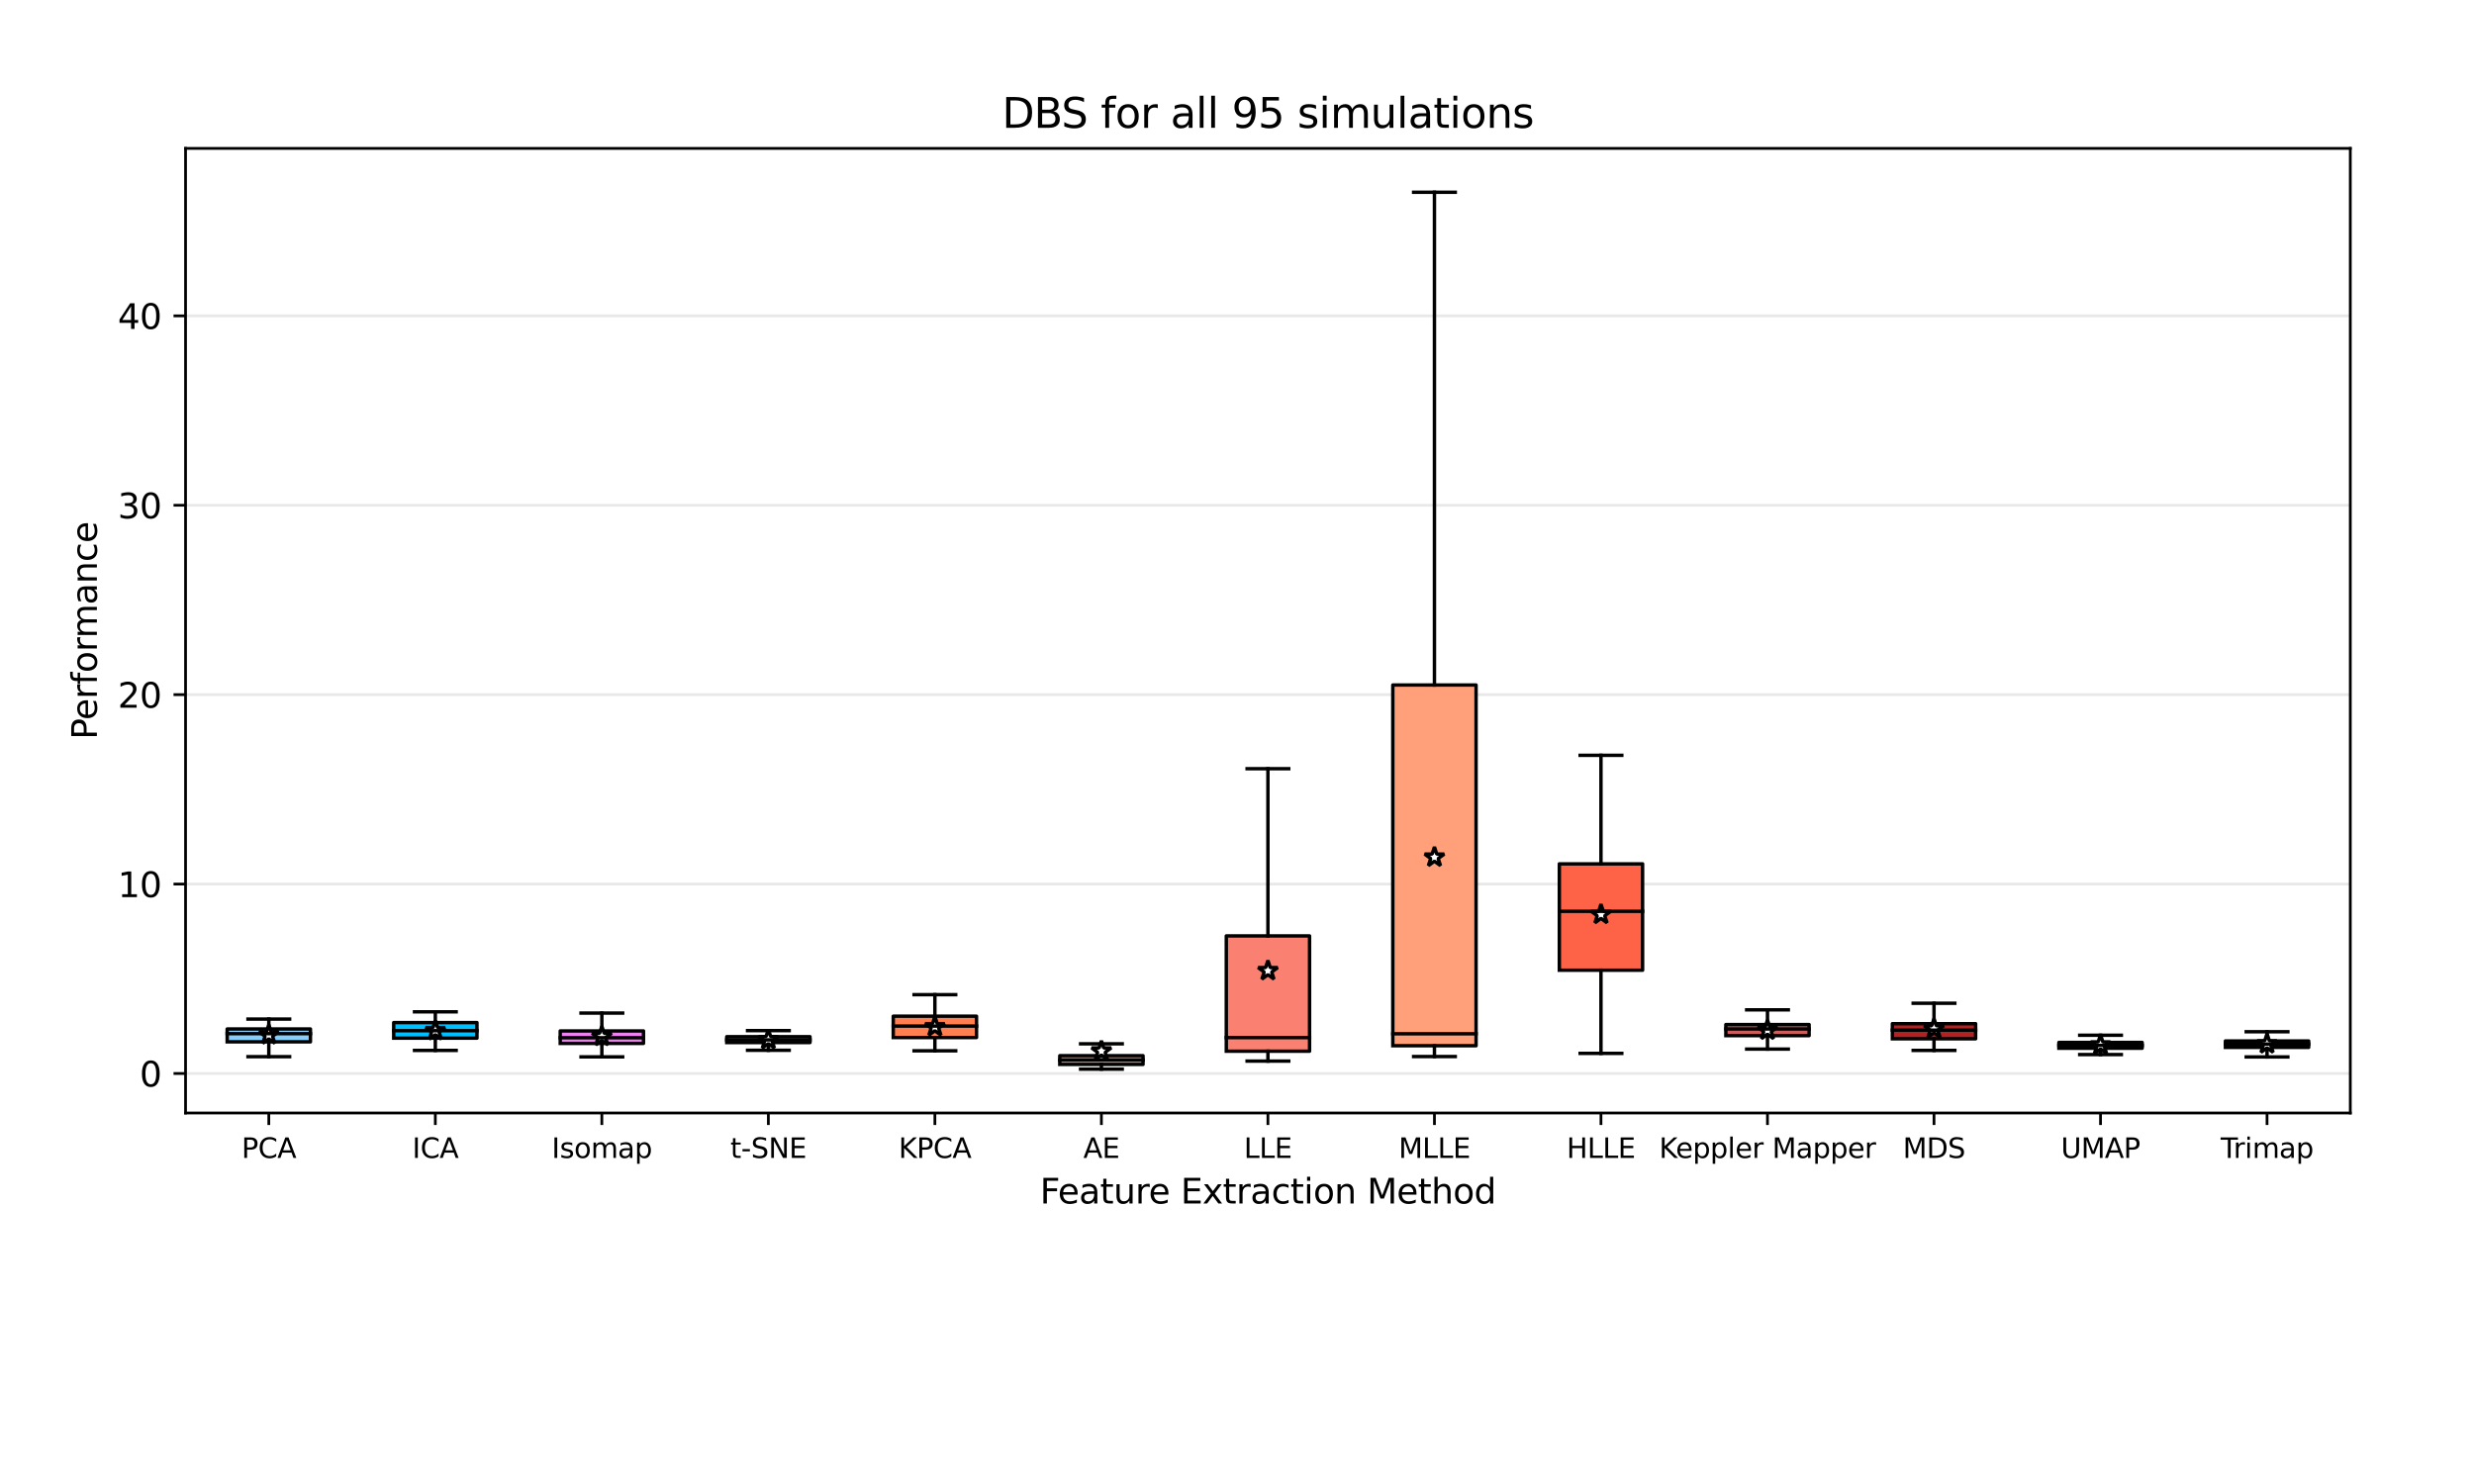<?xml version="1.0" encoding="utf-8" standalone="no"?>
<!DOCTYPE svg PUBLIC "-//W3C//DTD SVG 1.1//EN"
  "http://www.w3.org/Graphics/SVG/1.1/DTD/svg11.dtd">
<svg xmlns:xlink="http://www.w3.org/1999/xlink" width="720pt" height="432pt" viewBox="0 0 720 432" xmlns="http://www.w3.org/2000/svg" version="1.1">
 <defs>
  <style type="text/css">*{stroke-linejoin: round; stroke-linecap: butt}</style>
 </defs>
 <g id="figure_1">
  <g id="patch_1">
   <path d="M 0 432 
L 720 432 
L 720 0 
L 0 0 
z
" style="fill: #ffffff"/>
  </g>
  <g id="axes_1">
   <g id="patch_2">
    <path d="M 54 324 
L 684 324 
L 684 43.2 
L 54 43.2 
z
" style="fill: #ffffff"/>
   </g>
   <g id="matplotlib.axis_1">
    <g id="xtick_1">
     <g id="line2d_1">
      <defs>
       <path id="ma8d1e1e7ff" d="M 0 0 
L 0 3.5 
" style="stroke: #000000; stroke-width: 0.8"/>
      </defs>
      <g>
       <use xlink:href="#ma8d1e1e7ff" x="78.231" y="324" style="stroke: #000000; stroke-width: 0.8"/>
      </g>
     </g>
     <g id="text_1">
      <!-- PCA -->
      <g transform="translate(70.29 337.079) scale(0.08 -0.08)">
       <defs>
        <path id="DejaVuSans-50" d="M 1259 4147 
L 1259 2394 
L 2053 2394 
Q 2494 2394 2734 2622 
Q 2975 2850 2975 3272 
Q 2975 3691 2734 3919 
Q 2494 4147 2053 4147 
L 1259 4147 
z
M 628 4666 
L 2053 4666 
Q 2838 4666 3239 4311 
Q 3641 3956 3641 3272 
Q 3641 2581 3239 2228 
Q 2838 1875 2053 1875 
L 1259 1875 
L 1259 0 
L 628 0 
L 628 4666 
z
" transform="scale(0.016)"/>
        <path id="DejaVuSans-43" d="M 4122 4306 
L 4122 3641 
Q 3803 3938 3442 4084 
Q 3081 4231 2675 4231 
Q 1875 4231 1450 3742 
Q 1025 3253 1025 2328 
Q 1025 1406 1450 917 
Q 1875 428 2675 428 
Q 3081 428 3442 575 
Q 3803 722 4122 1019 
L 4122 359 
Q 3791 134 3420 21 
Q 3050 -91 2638 -91 
Q 1578 -91 968 557 
Q 359 1206 359 2328 
Q 359 3453 968 4101 
Q 1578 4750 2638 4750 
Q 3056 4750 3426 4639 
Q 3797 4528 4122 4306 
z
" transform="scale(0.016)"/>
        <path id="DejaVuSans-41" d="M 2188 4044 
L 1331 1722 
L 3047 1722 
L 2188 4044 
z
M 1831 4666 
L 2547 4666 
L 4325 0 
L 3669 0 
L 3244 1197 
L 1141 1197 
L 716 0 
L 50 0 
L 1831 4666 
z
" transform="scale(0.016)"/>
       </defs>
       <use xlink:href="#DejaVuSans-50"/>
       <use xlink:href="#DejaVuSans-43" x="60.303"/>
       <use xlink:href="#DejaVuSans-41" x="130.127"/>
      </g>
     </g>
    </g>
    <g id="xtick_2">
     <g id="line2d_2">
      <g>
       <use xlink:href="#ma8d1e1e7ff" x="126.692" y="324" style="stroke: #000000; stroke-width: 0.8"/>
      </g>
     </g>
     <g id="text_2">
      <!-- ICA -->
      <g transform="translate(119.983 337.079) scale(0.08 -0.08)">
       <defs>
        <path id="DejaVuSans-49" d="M 628 4666 
L 1259 4666 
L 1259 0 
L 628 0 
L 628 4666 
z
" transform="scale(0.016)"/>
       </defs>
       <use xlink:href="#DejaVuSans-49"/>
       <use xlink:href="#DejaVuSans-43" x="29.492"/>
       <use xlink:href="#DejaVuSans-41" x="99.316"/>
      </g>
     </g>
    </g>
    <g id="xtick_3">
     <g id="line2d_3">
      <g>
       <use xlink:href="#ma8d1e1e7ff" x="175.154" y="324" style="stroke: #000000; stroke-width: 0.8"/>
      </g>
     </g>
     <g id="text_3">
      <!-- Isomap -->
      <g transform="translate(160.556 337.079) scale(0.08 -0.08)">
       <defs>
        <path id="DejaVuSans-73" d="M 2834 3397 
L 2834 2853 
Q 2591 2978 2328 3040 
Q 2066 3103 1784 3103 
Q 1356 3103 1142 2972 
Q 928 2841 928 2578 
Q 928 2378 1081 2264 
Q 1234 2150 1697 2047 
L 1894 2003 
Q 2506 1872 2764 1633 
Q 3022 1394 3022 966 
Q 3022 478 2636 193 
Q 2250 -91 1575 -91 
Q 1294 -91 989 -36 
Q 684 19 347 128 
L 347 722 
Q 666 556 975 473 
Q 1284 391 1588 391 
Q 1994 391 2212 530 
Q 2431 669 2431 922 
Q 2431 1156 2273 1281 
Q 2116 1406 1581 1522 
L 1381 1569 
Q 847 1681 609 1914 
Q 372 2147 372 2553 
Q 372 3047 722 3315 
Q 1072 3584 1716 3584 
Q 2034 3584 2315 3537 
Q 2597 3491 2834 3397 
z
" transform="scale(0.016)"/>
        <path id="DejaVuSans-6f" d="M 1959 3097 
Q 1497 3097 1228 2736 
Q 959 2375 959 1747 
Q 959 1119 1226 758 
Q 1494 397 1959 397 
Q 2419 397 2687 759 
Q 2956 1122 2956 1747 
Q 2956 2369 2687 2733 
Q 2419 3097 1959 3097 
z
M 1959 3584 
Q 2709 3584 3137 3096 
Q 3566 2609 3566 1747 
Q 3566 888 3137 398 
Q 2709 -91 1959 -91 
Q 1206 -91 779 398 
Q 353 888 353 1747 
Q 353 2609 779 3096 
Q 1206 3584 1959 3584 
z
" transform="scale(0.016)"/>
        <path id="DejaVuSans-6d" d="M 3328 2828 
Q 3544 3216 3844 3400 
Q 4144 3584 4550 3584 
Q 5097 3584 5394 3201 
Q 5691 2819 5691 2113 
L 5691 0 
L 5113 0 
L 5113 2094 
Q 5113 2597 4934 2840 
Q 4756 3084 4391 3084 
Q 3944 3084 3684 2787 
Q 3425 2491 3425 1978 
L 3425 0 
L 2847 0 
L 2847 2094 
Q 2847 2600 2669 2842 
Q 2491 3084 2119 3084 
Q 1678 3084 1418 2786 
Q 1159 2488 1159 1978 
L 1159 0 
L 581 0 
L 581 3500 
L 1159 3500 
L 1159 2956 
Q 1356 3278 1631 3431 
Q 1906 3584 2284 3584 
Q 2666 3584 2933 3390 
Q 3200 3197 3328 2828 
z
" transform="scale(0.016)"/>
        <path id="DejaVuSans-61" d="M 2194 1759 
Q 1497 1759 1228 1600 
Q 959 1441 959 1056 
Q 959 750 1161 570 
Q 1363 391 1709 391 
Q 2188 391 2477 730 
Q 2766 1069 2766 1631 
L 2766 1759 
L 2194 1759 
z
M 3341 1997 
L 3341 0 
L 2766 0 
L 2766 531 
Q 2569 213 2275 61 
Q 1981 -91 1556 -91 
Q 1019 -91 701 211 
Q 384 513 384 1019 
Q 384 1609 779 1909 
Q 1175 2209 1959 2209 
L 2766 2209 
L 2766 2266 
Q 2766 2663 2505 2880 
Q 2244 3097 1772 3097 
Q 1472 3097 1187 3025 
Q 903 2953 641 2809 
L 641 3341 
Q 956 3463 1253 3523 
Q 1550 3584 1831 3584 
Q 2591 3584 2966 3190 
Q 3341 2797 3341 1997 
z
" transform="scale(0.016)"/>
        <path id="DejaVuSans-70" d="M 1159 525 
L 1159 -1331 
L 581 -1331 
L 581 3500 
L 1159 3500 
L 1159 2969 
Q 1341 3281 1617 3432 
Q 1894 3584 2278 3584 
Q 2916 3584 3314 3078 
Q 3713 2572 3713 1747 
Q 3713 922 3314 415 
Q 2916 -91 2278 -91 
Q 1894 -91 1617 61 
Q 1341 213 1159 525 
z
M 3116 1747 
Q 3116 2381 2855 2742 
Q 2594 3103 2138 3103 
Q 1681 3103 1420 2742 
Q 1159 2381 1159 1747 
Q 1159 1113 1420 752 
Q 1681 391 2138 391 
Q 2594 391 2855 752 
Q 3116 1113 3116 1747 
z
" transform="scale(0.016)"/>
       </defs>
       <use xlink:href="#DejaVuSans-49"/>
       <use xlink:href="#DejaVuSans-73" x="29.492"/>
       <use xlink:href="#DejaVuSans-6f" x="81.592"/>
       <use xlink:href="#DejaVuSans-6d" x="142.773"/>
       <use xlink:href="#DejaVuSans-61" x="240.186"/>
       <use xlink:href="#DejaVuSans-70" x="301.465"/>
      </g>
     </g>
    </g>
    <g id="xtick_4">
     <g id="line2d_4">
      <g>
       <use xlink:href="#ma8d1e1e7ff" x="223.615" y="324" style="stroke: #000000; stroke-width: 0.8"/>
      </g>
     </g>
     <g id="text_4">
      <!-- t-SNE -->
      <g transform="translate(212.545 337.079) scale(0.08 -0.08)">
       <defs>
        <path id="DejaVuSans-74" d="M 1172 4494 
L 1172 3500 
L 2356 3500 
L 2356 3053 
L 1172 3053 
L 1172 1153 
Q 1172 725 1289 603 
Q 1406 481 1766 481 
L 2356 481 
L 2356 0 
L 1766 0 
Q 1100 0 847 248 
Q 594 497 594 1153 
L 594 3053 
L 172 3053 
L 172 3500 
L 594 3500 
L 594 4494 
L 1172 4494 
z
" transform="scale(0.016)"/>
        <path id="DejaVuSans-2d" d="M 313 2009 
L 1997 2009 
L 1997 1497 
L 313 1497 
L 313 2009 
z
" transform="scale(0.016)"/>
        <path id="DejaVuSans-53" d="M 3425 4513 
L 3425 3897 
Q 3066 4069 2747 4153 
Q 2428 4238 2131 4238 
Q 1616 4238 1336 4038 
Q 1056 3838 1056 3469 
Q 1056 3159 1242 3001 
Q 1428 2844 1947 2747 
L 2328 2669 
Q 3034 2534 3370 2195 
Q 3706 1856 3706 1288 
Q 3706 609 3251 259 
Q 2797 -91 1919 -91 
Q 1588 -91 1214 -16 
Q 841 59 441 206 
L 441 856 
Q 825 641 1194 531 
Q 1563 422 1919 422 
Q 2459 422 2753 634 
Q 3047 847 3047 1241 
Q 3047 1584 2836 1778 
Q 2625 1972 2144 2069 
L 1759 2144 
Q 1053 2284 737 2584 
Q 422 2884 422 3419 
Q 422 4038 858 4394 
Q 1294 4750 2059 4750 
Q 2388 4750 2728 4690 
Q 3069 4631 3425 4513 
z
" transform="scale(0.016)"/>
        <path id="DejaVuSans-4e" d="M 628 4666 
L 1478 4666 
L 3547 763 
L 3547 4666 
L 4159 4666 
L 4159 0 
L 3309 0 
L 1241 3903 
L 1241 0 
L 628 0 
L 628 4666 
z
" transform="scale(0.016)"/>
        <path id="DejaVuSans-45" d="M 628 4666 
L 3578 4666 
L 3578 4134 
L 1259 4134 
L 1259 2753 
L 3481 2753 
L 3481 2222 
L 1259 2222 
L 1259 531 
L 3634 531 
L 3634 0 
L 628 0 
L 628 4666 
z
" transform="scale(0.016)"/>
       </defs>
       <use xlink:href="#DejaVuSans-74"/>
       <use xlink:href="#DejaVuSans-2d" x="39.209"/>
       <use xlink:href="#DejaVuSans-53" x="75.293"/>
       <use xlink:href="#DejaVuSans-4e" x="138.77"/>
       <use xlink:href="#DejaVuSans-45" x="213.574"/>
      </g>
     </g>
    </g>
    <g id="xtick_5">
     <g id="line2d_5">
      <g>
       <use xlink:href="#ma8d1e1e7ff" x="272.077" y="324" style="stroke: #000000; stroke-width: 0.8"/>
      </g>
     </g>
     <g id="text_5">
      <!-- KPCA -->
      <g transform="translate(261.513 337.079) scale(0.08 -0.08)">
       <defs>
        <path id="DejaVuSans-4b" d="M 628 4666 
L 1259 4666 
L 1259 2694 
L 3353 4666 
L 4166 4666 
L 1850 2491 
L 4331 0 
L 3500 0 
L 1259 2247 
L 1259 0 
L 628 0 
L 628 4666 
z
" transform="scale(0.016)"/>
       </defs>
       <use xlink:href="#DejaVuSans-4b"/>
       <use xlink:href="#DejaVuSans-50" x="65.576"/>
       <use xlink:href="#DejaVuSans-43" x="125.879"/>
       <use xlink:href="#DejaVuSans-41" x="195.703"/>
      </g>
     </g>
    </g>
    <g id="xtick_6">
     <g id="line2d_6">
      <g>
       <use xlink:href="#ma8d1e1e7ff" x="320.538" y="324" style="stroke: #000000; stroke-width: 0.8"/>
      </g>
     </g>
     <g id="text_6">
      <!-- AE -->
      <g transform="translate(315.275 337.079) scale(0.08 -0.08)">
       <use xlink:href="#DejaVuSans-41"/>
       <use xlink:href="#DejaVuSans-45" x="68.408"/>
      </g>
     </g>
    </g>
    <g id="xtick_7">
     <g id="line2d_7">
      <g>
       <use xlink:href="#ma8d1e1e7ff" x="369" y="324" style="stroke: #000000; stroke-width: 0.8"/>
      </g>
     </g>
     <g id="text_7">
      <!-- LLE -->
      <g transform="translate(362.015 337.079) scale(0.08 -0.08)">
       <defs>
        <path id="DejaVuSans-4c" d="M 628 4666 
L 1259 4666 
L 1259 531 
L 3531 531 
L 3531 0 
L 628 0 
L 628 4666 
z
" transform="scale(0.016)"/>
       </defs>
       <use xlink:href="#DejaVuSans-4c"/>
       <use xlink:href="#DejaVuSans-4c" x="55.713"/>
       <use xlink:href="#DejaVuSans-45" x="111.426"/>
      </g>
     </g>
    </g>
    <g id="xtick_8">
     <g id="line2d_8">
      <g>
       <use xlink:href="#ma8d1e1e7ff" x="417.462" y="324" style="stroke: #000000; stroke-width: 0.8"/>
      </g>
     </g>
     <g id="text_8">
      <!-- MLLE -->
      <g transform="translate(407.025 337.079) scale(0.08 -0.08)">
       <defs>
        <path id="DejaVuSans-4d" d="M 628 4666 
L 1569 4666 
L 2759 1491 
L 3956 4666 
L 4897 4666 
L 4897 0 
L 4281 0 
L 4281 4097 
L 3078 897 
L 2444 897 
L 1241 4097 
L 1241 0 
L 628 0 
L 628 4666 
z
" transform="scale(0.016)"/>
       </defs>
       <use xlink:href="#DejaVuSans-4d"/>
       <use xlink:href="#DejaVuSans-4c" x="86.279"/>
       <use xlink:href="#DejaVuSans-4c" x="141.992"/>
       <use xlink:href="#DejaVuSans-45" x="197.705"/>
      </g>
     </g>
    </g>
    <g id="xtick_9">
     <g id="line2d_9">
      <g>
       <use xlink:href="#ma8d1e1e7ff" x="465.923" y="324" style="stroke: #000000; stroke-width: 0.8"/>
      </g>
     </g>
     <g id="text_9">
      <!-- HLLE -->
      <g transform="translate(455.93 337.079) scale(0.08 -0.08)">
       <defs>
        <path id="DejaVuSans-48" d="M 628 4666 
L 1259 4666 
L 1259 2753 
L 3553 2753 
L 3553 4666 
L 4184 4666 
L 4184 0 
L 3553 0 
L 3553 2222 
L 1259 2222 
L 1259 0 
L 628 0 
L 628 4666 
z
" transform="scale(0.016)"/>
       </defs>
       <use xlink:href="#DejaVuSans-48"/>
       <use xlink:href="#DejaVuSans-4c" x="75.195"/>
       <use xlink:href="#DejaVuSans-4c" x="130.908"/>
       <use xlink:href="#DejaVuSans-45" x="186.621"/>
      </g>
     </g>
    </g>
    <g id="xtick_10">
     <g id="line2d_10">
      <g>
       <use xlink:href="#ma8d1e1e7ff" x="514.385" y="324" style="stroke: #000000; stroke-width: 0.8"/>
      </g>
     </g>
     <g id="text_10">
      <!-- Keppler Mapper -->
      <g transform="translate(482.846 337.079) scale(0.08 -0.08)">
       <defs>
        <path id="DejaVuSans-65" d="M 3597 1894 
L 3597 1613 
L 953 1613 
Q 991 1019 1311 708 
Q 1631 397 2203 397 
Q 2534 397 2845 478 
Q 3156 559 3463 722 
L 3463 178 
Q 3153 47 2828 -22 
Q 2503 -91 2169 -91 
Q 1331 -91 842 396 
Q 353 884 353 1716 
Q 353 2575 817 3079 
Q 1281 3584 2069 3584 
Q 2775 3584 3186 3129 
Q 3597 2675 3597 1894 
z
M 3022 2063 
Q 3016 2534 2758 2815 
Q 2500 3097 2075 3097 
Q 1594 3097 1305 2825 
Q 1016 2553 972 2059 
L 3022 2063 
z
" transform="scale(0.016)"/>
        <path id="DejaVuSans-6c" d="M 603 4863 
L 1178 4863 
L 1178 0 
L 603 0 
L 603 4863 
z
" transform="scale(0.016)"/>
        <path id="DejaVuSans-72" d="M 2631 2963 
Q 2534 3019 2420 3045 
Q 2306 3072 2169 3072 
Q 1681 3072 1420 2755 
Q 1159 2438 1159 1844 
L 1159 0 
L 581 0 
L 581 3500 
L 1159 3500 
L 1159 2956 
Q 1341 3275 1631 3429 
Q 1922 3584 2338 3584 
Q 2397 3584 2469 3576 
Q 2541 3569 2628 3553 
L 2631 2963 
z
" transform="scale(0.016)"/>
        <path id="DejaVuSans-20" transform="scale(0.016)"/>
       </defs>
       <use xlink:href="#DejaVuSans-4b"/>
       <use xlink:href="#DejaVuSans-65" x="60.576"/>
       <use xlink:href="#DejaVuSans-70" x="122.1"/>
       <use xlink:href="#DejaVuSans-70" x="185.576"/>
       <use xlink:href="#DejaVuSans-6c" x="249.053"/>
       <use xlink:href="#DejaVuSans-65" x="276.836"/>
       <use xlink:href="#DejaVuSans-72" x="338.359"/>
       <use xlink:href="#DejaVuSans-20" x="379.473"/>
       <use xlink:href="#DejaVuSans-4d" x="411.26"/>
       <use xlink:href="#DejaVuSans-61" x="497.539"/>
       <use xlink:href="#DejaVuSans-70" x="558.818"/>
       <use xlink:href="#DejaVuSans-70" x="622.295"/>
       <use xlink:href="#DejaVuSans-65" x="685.771"/>
       <use xlink:href="#DejaVuSans-72" x="747.295"/>
      </g>
     </g>
    </g>
    <g id="xtick_11">
     <g id="line2d_11">
      <g>
       <use xlink:href="#ma8d1e1e7ff" x="562.846" y="324" style="stroke: #000000; stroke-width: 0.8"/>
      </g>
     </g>
     <g id="text_11">
      <!-- MDS -->
      <g transform="translate(553.776 337.079) scale(0.08 -0.08)">
       <defs>
        <path id="DejaVuSans-44" d="M 1259 4147 
L 1259 519 
L 2022 519 
Q 2988 519 3436 956 
Q 3884 1394 3884 2338 
Q 3884 3275 3436 3711 
Q 2988 4147 2022 4147 
L 1259 4147 
z
M 628 4666 
L 1925 4666 
Q 3281 4666 3915 4102 
Q 4550 3538 4550 2338 
Q 4550 1131 3912 565 
Q 3275 0 1925 0 
L 628 0 
L 628 4666 
z
" transform="scale(0.016)"/>
       </defs>
       <use xlink:href="#DejaVuSans-4d"/>
       <use xlink:href="#DejaVuSans-44" x="86.279"/>
       <use xlink:href="#DejaVuSans-53" x="163.281"/>
      </g>
     </g>
    </g>
    <g id="xtick_12">
     <g id="line2d_12">
      <g>
       <use xlink:href="#ma8d1e1e7ff" x="611.308" y="324" style="stroke: #000000; stroke-width: 0.8"/>
      </g>
     </g>
     <g id="text_12">
      <!-- UMAP -->
      <g transform="translate(599.781 337.079) scale(0.08 -0.08)">
       <defs>
        <path id="DejaVuSans-55" d="M 556 4666 
L 1191 4666 
L 1191 1831 
Q 1191 1081 1462 751 
Q 1734 422 2344 422 
Q 2950 422 3222 751 
Q 3494 1081 3494 1831 
L 3494 4666 
L 4128 4666 
L 4128 1753 
Q 4128 841 3676 375 
Q 3225 -91 2344 -91 
Q 1459 -91 1007 375 
Q 556 841 556 1753 
L 556 4666 
z
" transform="scale(0.016)"/>
       </defs>
       <use xlink:href="#DejaVuSans-55"/>
       <use xlink:href="#DejaVuSans-4d" x="73.193"/>
       <use xlink:href="#DejaVuSans-41" x="159.473"/>
       <use xlink:href="#DejaVuSans-50" x="227.881"/>
      </g>
     </g>
    </g>
    <g id="xtick_13">
     <g id="line2d_13">
      <g>
       <use xlink:href="#ma8d1e1e7ff" x="659.769" y="324" style="stroke: #000000; stroke-width: 0.8"/>
      </g>
     </g>
     <g id="text_13">
      <!-- Trimap -->
      <g transform="translate(646.274 337.079) scale(0.08 -0.08)">
       <defs>
        <path id="DejaVuSans-54" d="M -19 4666 
L 3928 4666 
L 3928 4134 
L 2272 4134 
L 2272 0 
L 1638 0 
L 1638 4134 
L -19 4134 
L -19 4666 
z
" transform="scale(0.016)"/>
        <path id="DejaVuSans-69" d="M 603 3500 
L 1178 3500 
L 1178 0 
L 603 0 
L 603 3500 
z
M 603 4863 
L 1178 4863 
L 1178 4134 
L 603 4134 
L 603 4863 
z
" transform="scale(0.016)"/>
       </defs>
       <use xlink:href="#DejaVuSans-54"/>
       <use xlink:href="#DejaVuSans-72" x="46.334"/>
       <use xlink:href="#DejaVuSans-69" x="87.447"/>
       <use xlink:href="#DejaVuSans-6d" x="115.23"/>
       <use xlink:href="#DejaVuSans-61" x="212.643"/>
       <use xlink:href="#DejaVuSans-70" x="273.922"/>
      </g>
     </g>
    </g>
    <g id="text_14">
     <!-- Feature Extraction Method -->
     <g transform="translate(302.654 350.341) scale(0.1 -0.1)">
      <defs>
       <path id="DejaVuSans-46" d="M 628 4666 
L 3309 4666 
L 3309 4134 
L 1259 4134 
L 1259 2759 
L 3109 2759 
L 3109 2228 
L 1259 2228 
L 1259 0 
L 628 0 
L 628 4666 
z
" transform="scale(0.016)"/>
       <path id="DejaVuSans-75" d="M 544 1381 
L 544 3500 
L 1119 3500 
L 1119 1403 
Q 1119 906 1312 657 
Q 1506 409 1894 409 
Q 2359 409 2629 706 
Q 2900 1003 2900 1516 
L 2900 3500 
L 3475 3500 
L 3475 0 
L 2900 0 
L 2900 538 
Q 2691 219 2414 64 
Q 2138 -91 1772 -91 
Q 1169 -91 856 284 
Q 544 659 544 1381 
z
M 1991 3584 
L 1991 3584 
z
" transform="scale(0.016)"/>
       <path id="DejaVuSans-78" d="M 3513 3500 
L 2247 1797 
L 3578 0 
L 2900 0 
L 1881 1375 
L 863 0 
L 184 0 
L 1544 1831 
L 300 3500 
L 978 3500 
L 1906 2253 
L 2834 3500 
L 3513 3500 
z
" transform="scale(0.016)"/>
       <path id="DejaVuSans-63" d="M 3122 3366 
L 3122 2828 
Q 2878 2963 2633 3030 
Q 2388 3097 2138 3097 
Q 1578 3097 1268 2742 
Q 959 2388 959 1747 
Q 959 1106 1268 751 
Q 1578 397 2138 397 
Q 2388 397 2633 464 
Q 2878 531 3122 666 
L 3122 134 
Q 2881 22 2623 -34 
Q 2366 -91 2075 -91 
Q 1284 -91 818 406 
Q 353 903 353 1747 
Q 353 2603 823 3093 
Q 1294 3584 2113 3584 
Q 2378 3584 2631 3529 
Q 2884 3475 3122 3366 
z
" transform="scale(0.016)"/>
       <path id="DejaVuSans-6e" d="M 3513 2113 
L 3513 0 
L 2938 0 
L 2938 2094 
Q 2938 2591 2744 2837 
Q 2550 3084 2163 3084 
Q 1697 3084 1428 2787 
Q 1159 2491 1159 1978 
L 1159 0 
L 581 0 
L 581 3500 
L 1159 3500 
L 1159 2956 
Q 1366 3272 1645 3428 
Q 1925 3584 2291 3584 
Q 2894 3584 3203 3211 
Q 3513 2838 3513 2113 
z
" transform="scale(0.016)"/>
       <path id="DejaVuSans-68" d="M 3513 2113 
L 3513 0 
L 2938 0 
L 2938 2094 
Q 2938 2591 2744 2837 
Q 2550 3084 2163 3084 
Q 1697 3084 1428 2787 
Q 1159 2491 1159 1978 
L 1159 0 
L 581 0 
L 581 4863 
L 1159 4863 
L 1159 2956 
Q 1366 3272 1645 3428 
Q 1925 3584 2291 3584 
Q 2894 3584 3203 3211 
Q 3513 2838 3513 2113 
z
" transform="scale(0.016)"/>
       <path id="DejaVuSans-64" d="M 2906 2969 
L 2906 4863 
L 3481 4863 
L 3481 0 
L 2906 0 
L 2906 525 
Q 2725 213 2448 61 
Q 2172 -91 1784 -91 
Q 1150 -91 751 415 
Q 353 922 353 1747 
Q 353 2572 751 3078 
Q 1150 3584 1784 3584 
Q 2172 3584 2448 3432 
Q 2725 3281 2906 2969 
z
M 947 1747 
Q 947 1113 1208 752 
Q 1469 391 1925 391 
Q 2381 391 2643 752 
Q 2906 1113 2906 1747 
Q 2906 2381 2643 2742 
Q 2381 3103 1925 3103 
Q 1469 3103 1208 2742 
Q 947 2381 947 1747 
z
" transform="scale(0.016)"/>
      </defs>
      <use xlink:href="#DejaVuSans-46"/>
      <use xlink:href="#DejaVuSans-65" x="52.02"/>
      <use xlink:href="#DejaVuSans-61" x="113.543"/>
      <use xlink:href="#DejaVuSans-74" x="174.822"/>
      <use xlink:href="#DejaVuSans-75" x="214.031"/>
      <use xlink:href="#DejaVuSans-72" x="277.41"/>
      <use xlink:href="#DejaVuSans-65" x="316.273"/>
      <use xlink:href="#DejaVuSans-20" x="377.797"/>
      <use xlink:href="#DejaVuSans-45" x="409.584"/>
      <use xlink:href="#DejaVuSans-78" x="472.768"/>
      <use xlink:href="#DejaVuSans-74" x="531.947"/>
      <use xlink:href="#DejaVuSans-72" x="571.156"/>
      <use xlink:href="#DejaVuSans-61" x="612.27"/>
      <use xlink:href="#DejaVuSans-63" x="673.549"/>
      <use xlink:href="#DejaVuSans-74" x="728.529"/>
      <use xlink:href="#DejaVuSans-69" x="767.738"/>
      <use xlink:href="#DejaVuSans-6f" x="795.521"/>
      <use xlink:href="#DejaVuSans-6e" x="856.703"/>
      <use xlink:href="#DejaVuSans-20" x="920.082"/>
      <use xlink:href="#DejaVuSans-4d" x="951.869"/>
      <use xlink:href="#DejaVuSans-65" x="1038.148"/>
      <use xlink:href="#DejaVuSans-74" x="1099.672"/>
      <use xlink:href="#DejaVuSans-68" x="1138.881"/>
      <use xlink:href="#DejaVuSans-6f" x="1202.26"/>
      <use xlink:href="#DejaVuSans-64" x="1263.441"/>
     </g>
    </g>
   </g>
   <g id="matplotlib.axis_2">
    <g id="ytick_1">
     <g id="line2d_14">
      <path d="M 54 312.493 
L 684 312.493 
" clip-path="url(#pd31d937401)" style="fill: none; stroke: #d3d3d3; stroke-opacity: 0.5; stroke-width: 0.8; stroke-linecap: square"/>
     </g>
     <g id="line2d_15">
      <defs>
       <path id="m665582cb98" d="M 0 0 
L -3.5 0 
" style="stroke: #000000; stroke-width: 0.8"/>
      </defs>
      <g>
       <use xlink:href="#m665582cb98" x="54" y="312.493" style="stroke: #000000; stroke-width: 0.8"/>
      </g>
     </g>
     <g id="text_15">
      <!-- 0 -->
      <g transform="translate(40.638 316.293) scale(0.1 -0.1)">
       <defs>
        <path id="DejaVuSans-30" d="M 2034 4250 
Q 1547 4250 1301 3770 
Q 1056 3291 1056 2328 
Q 1056 1369 1301 889 
Q 1547 409 2034 409 
Q 2525 409 2770 889 
Q 3016 1369 3016 2328 
Q 3016 3291 2770 3770 
Q 2525 4250 2034 4250 
z
M 2034 4750 
Q 2819 4750 3233 4129 
Q 3647 3509 3647 2328 
Q 3647 1150 3233 529 
Q 2819 -91 2034 -91 
Q 1250 -91 836 529 
Q 422 1150 422 2328 
Q 422 3509 836 4129 
Q 1250 4750 2034 4750 
z
" transform="scale(0.016)"/>
       </defs>
       <use xlink:href="#DejaVuSans-30"/>
      </g>
     </g>
    </g>
    <g id="ytick_2">
     <g id="line2d_16">
      <path d="M 54 257.357 
L 684 257.357 
" clip-path="url(#pd31d937401)" style="fill: none; stroke: #d3d3d3; stroke-opacity: 0.5; stroke-width: 0.8; stroke-linecap: square"/>
     </g>
     <g id="line2d_17">
      <g>
       <use xlink:href="#m665582cb98" x="54" y="257.357" style="stroke: #000000; stroke-width: 0.8"/>
      </g>
     </g>
     <g id="text_16">
      <!-- 10 -->
      <g transform="translate(34.275 261.156) scale(0.1 -0.1)">
       <defs>
        <path id="DejaVuSans-31" d="M 794 531 
L 1825 531 
L 1825 4091 
L 703 3866 
L 703 4441 
L 1819 4666 
L 2450 4666 
L 2450 531 
L 3481 531 
L 3481 0 
L 794 0 
L 794 531 
z
" transform="scale(0.016)"/>
       </defs>
       <use xlink:href="#DejaVuSans-31"/>
       <use xlink:href="#DejaVuSans-30" x="63.623"/>
      </g>
     </g>
    </g>
    <g id="ytick_3">
     <g id="line2d_18">
      <path d="M 54 202.22 
L 684 202.22 
" clip-path="url(#pd31d937401)" style="fill: none; stroke: #d3d3d3; stroke-opacity: 0.5; stroke-width: 0.8; stroke-linecap: square"/>
     </g>
     <g id="line2d_19">
      <g>
       <use xlink:href="#m665582cb98" x="54" y="202.22" style="stroke: #000000; stroke-width: 0.8"/>
      </g>
     </g>
     <g id="text_17">
      <!-- 20 -->
      <g transform="translate(34.275 206.019) scale(0.1 -0.1)">
       <defs>
        <path id="DejaVuSans-32" d="M 1228 531 
L 3431 531 
L 3431 0 
L 469 0 
L 469 531 
Q 828 903 1448 1529 
Q 2069 2156 2228 2338 
Q 2531 2678 2651 2914 
Q 2772 3150 2772 3378 
Q 2772 3750 2511 3984 
Q 2250 4219 1831 4219 
Q 1534 4219 1204 4116 
Q 875 4013 500 3803 
L 500 4441 
Q 881 4594 1212 4672 
Q 1544 4750 1819 4750 
Q 2544 4750 2975 4387 
Q 3406 4025 3406 3419 
Q 3406 3131 3298 2873 
Q 3191 2616 2906 2266 
Q 2828 2175 2409 1742 
Q 1991 1309 1228 531 
z
" transform="scale(0.016)"/>
       </defs>
       <use xlink:href="#DejaVuSans-32"/>
       <use xlink:href="#DejaVuSans-30" x="63.623"/>
      </g>
     </g>
    </g>
    <g id="ytick_4">
     <g id="line2d_20">
      <path d="M 54 147.084 
L 684 147.084 
" clip-path="url(#pd31d937401)" style="fill: none; stroke: #d3d3d3; stroke-opacity: 0.5; stroke-width: 0.8; stroke-linecap: square"/>
     </g>
     <g id="line2d_21">
      <g>
       <use xlink:href="#m665582cb98" x="54" y="147.084" style="stroke: #000000; stroke-width: 0.8"/>
      </g>
     </g>
     <g id="text_18">
      <!-- 30 -->
      <g transform="translate(34.275 150.883) scale(0.1 -0.1)">
       <defs>
        <path id="DejaVuSans-33" d="M 2597 2516 
Q 3050 2419 3304 2112 
Q 3559 1806 3559 1356 
Q 3559 666 3084 287 
Q 2609 -91 1734 -91 
Q 1441 -91 1130 -33 
Q 819 25 488 141 
L 488 750 
Q 750 597 1062 519 
Q 1375 441 1716 441 
Q 2309 441 2620 675 
Q 2931 909 2931 1356 
Q 2931 1769 2642 2001 
Q 2353 2234 1838 2234 
L 1294 2234 
L 1294 2753 
L 1863 2753 
Q 2328 2753 2575 2939 
Q 2822 3125 2822 3475 
Q 2822 3834 2567 4026 
Q 2313 4219 1838 4219 
Q 1578 4219 1281 4162 
Q 984 4106 628 3988 
L 628 4550 
Q 988 4650 1302 4700 
Q 1616 4750 1894 4750 
Q 2613 4750 3031 4423 
Q 3450 4097 3450 3541 
Q 3450 3153 3228 2886 
Q 3006 2619 2597 2516 
z
" transform="scale(0.016)"/>
       </defs>
       <use xlink:href="#DejaVuSans-33"/>
       <use xlink:href="#DejaVuSans-30" x="63.623"/>
      </g>
     </g>
    </g>
    <g id="ytick_5">
     <g id="line2d_22">
      <path d="M 54 91.947 
L 684 91.947 
" clip-path="url(#pd31d937401)" style="fill: none; stroke: #d3d3d3; stroke-opacity: 0.5; stroke-width: 0.8; stroke-linecap: square"/>
     </g>
     <g id="line2d_23">
      <g>
       <use xlink:href="#m665582cb98" x="54" y="91.947" style="stroke: #000000; stroke-width: 0.8"/>
      </g>
     </g>
     <g id="text_19">
      <!-- 40 -->
      <g transform="translate(34.275 95.746) scale(0.1 -0.1)">
       <defs>
        <path id="DejaVuSans-34" d="M 2419 4116 
L 825 1625 
L 2419 1625 
L 2419 4116 
z
M 2253 4666 
L 3047 4666 
L 3047 1625 
L 3713 1625 
L 3713 1100 
L 3047 1100 
L 3047 0 
L 2419 0 
L 2419 1100 
L 313 1100 
L 313 1709 
L 2253 4666 
z
" transform="scale(0.016)"/>
       </defs>
       <use xlink:href="#DejaVuSans-34"/>
       <use xlink:href="#DejaVuSans-30" x="63.623"/>
      </g>
     </g>
    </g>
    <g id="text_20">
     <!-- Performance -->
     <g transform="translate(28.195 215.282) rotate(-90) scale(0.1 -0.1)">
      <defs>
       <path id="DejaVuSans-66" d="M 2375 4863 
L 2375 4384 
L 1825 4384 
Q 1516 4384 1395 4259 
Q 1275 4134 1275 3809 
L 1275 3500 
L 2222 3500 
L 2222 3053 
L 1275 3053 
L 1275 0 
L 697 0 
L 697 3053 
L 147 3053 
L 147 3500 
L 697 3500 
L 697 3744 
Q 697 4328 969 4595 
Q 1241 4863 1831 4863 
L 2375 4863 
z
" transform="scale(0.016)"/>
      </defs>
      <use xlink:href="#DejaVuSans-50"/>
      <use xlink:href="#DejaVuSans-65" x="56.678"/>
      <use xlink:href="#DejaVuSans-72" x="118.201"/>
      <use xlink:href="#DejaVuSans-66" x="159.314"/>
      <use xlink:href="#DejaVuSans-6f" x="194.52"/>
      <use xlink:href="#DejaVuSans-72" x="255.701"/>
      <use xlink:href="#DejaVuSans-6d" x="295.064"/>
      <use xlink:href="#DejaVuSans-61" x="392.477"/>
      <use xlink:href="#DejaVuSans-6e" x="453.756"/>
      <use xlink:href="#DejaVuSans-63" x="517.135"/>
      <use xlink:href="#DejaVuSans-65" x="572.115"/>
     </g>
    </g>
   </g>
   <g id="patch_3">
    <path d="M 66.115 303.29 
L 90.346 303.29 
L 90.346 299.547 
L 66.115 299.547 
z
" clip-path="url(#pd31d937401)" style="fill: #87cefa"/>
   </g>
   <g id="patch_4">
    <path d="M 114.577 302.207 
L 138.808 302.207 
L 138.808 297.678 
L 114.577 297.678 
z
" clip-path="url(#pd31d937401)" style="fill: #00bfff"/>
   </g>
   <g id="patch_5">
    <path d="M 163.038 303.739 
L 187.269 303.739 
L 187.269 300.107 
L 163.038 300.107 
z
" clip-path="url(#pd31d937401)" style="fill: #ee82ee"/>
   </g>
   <g id="patch_6">
    <path d="M 211.5 303.489 
L 235.731 303.489 
L 235.731 301.786 
L 211.5 301.786 
z
" clip-path="url(#pd31d937401)" style="fill: #f08080"/>
   </g>
   <g id="patch_7">
    <path d="M 259.962 302.027 
L 284.192 302.027 
L 284.192 295.822 
L 259.962 295.822 
z
" clip-path="url(#pd31d937401)" style="fill: #ff7f50"/>
   </g>
   <g id="patch_8">
    <path d="M 308.423 309.857 
L 332.654 309.857 
L 332.654 307.322 
L 308.423 307.322 
z
" clip-path="url(#pd31d937401)" style="fill: #e9967a"/>
   </g>
   <g id="patch_9">
    <path d="M 356.885 306.011 
L 381.115 306.011 
L 381.115 272.453 
L 356.885 272.453 
z
" clip-path="url(#pd31d937401)" style="fill: #fa8072"/>
   </g>
   <g id="patch_10">
    <path d="M 405.346 304.421 
L 429.577 304.421 
L 429.577 199.414 
L 405.346 199.414 
z
" clip-path="url(#pd31d937401)" style="fill: #ffa07a"/>
   </g>
   <g id="patch_11">
    <path d="M 453.808 282.437 
L 478.038 282.437 
L 478.038 251.472 
L 453.808 251.472 
z
" clip-path="url(#pd31d937401)" style="fill: #ff6347"/>
   </g>
   <g id="patch_12">
    <path d="M 502.269 301.473 
L 526.5 301.473 
L 526.5 298.253 
L 502.269 298.253 
z
" clip-path="url(#pd31d937401)" style="fill: #cd5c5c"/>
   </g>
   <g id="patch_13">
    <path d="M 550.731 302.392 
L 574.962 302.392 
L 574.962 297.995 
L 550.731 297.995 
z
" clip-path="url(#pd31d937401)" style="fill: #b22222"/>
   </g>
   <g id="patch_14">
    <path d="M 599.192 305.144 
L 623.423 305.144 
L 623.423 303.459 
L 599.192 303.459 
z
" clip-path="url(#pd31d937401)" style="fill: #a52a2a"/>
   </g>
   <g id="patch_15">
    <path d="M 647.654 304.894 
L 671.885 304.894 
L 671.885 303.028 
L 647.654 303.028 
z
" clip-path="url(#pd31d937401)" style="fill: #800000"/>
   </g>
   <g id="line2d_24">
    <path d="M 66.115 303.29 
L 90.346 303.29 
L 90.346 299.547 
L 66.115 299.547 
L 66.115 303.29 
" clip-path="url(#pd31d937401)" style="fill: none; stroke: #000000; stroke-linecap: square"/>
   </g>
   <g id="line2d_25">
    <path d="M 78.231 303.29 
L 78.231 307.604 
" clip-path="url(#pd31d937401)" style="fill: none; stroke: #000000; stroke-linecap: square"/>
   </g>
   <g id="line2d_26">
    <path d="M 78.231 299.547 
L 78.231 296.662 
" clip-path="url(#pd31d937401)" style="fill: none; stroke: #000000; stroke-linecap: square"/>
   </g>
   <g id="line2d_27">
    <path d="M 72.173 307.604 
L 84.288 307.604 
" clip-path="url(#pd31d937401)" style="fill: none; stroke: #000000; stroke-linecap: square"/>
   </g>
   <g id="line2d_28">
    <path d="M 72.173 296.662 
L 84.288 296.662 
" clip-path="url(#pd31d937401)" style="fill: none; stroke: #000000; stroke-linecap: square"/>
   </g>
   <g id="line2d_29">
    <path d="M 114.577 302.207 
L 138.808 302.207 
L 138.808 297.678 
L 114.577 297.678 
L 114.577 302.207 
" clip-path="url(#pd31d937401)" style="fill: none; stroke: #000000; stroke-linecap: square"/>
   </g>
   <g id="line2d_30">
    <path d="M 126.692 302.207 
L 126.692 305.787 
" clip-path="url(#pd31d937401)" style="fill: none; stroke: #000000; stroke-linecap: square"/>
   </g>
   <g id="line2d_31">
    <path d="M 126.692 297.678 
L 126.692 294.553 
" clip-path="url(#pd31d937401)" style="fill: none; stroke: #000000; stroke-linecap: square"/>
   </g>
   <g id="line2d_32">
    <path d="M 120.635 305.787 
L 132.75 305.787 
" clip-path="url(#pd31d937401)" style="fill: none; stroke: #000000; stroke-linecap: square"/>
   </g>
   <g id="line2d_33">
    <path d="M 120.635 294.553 
L 132.75 294.553 
" clip-path="url(#pd31d937401)" style="fill: none; stroke: #000000; stroke-linecap: square"/>
   </g>
   <g id="line2d_34">
    <path d="M 163.038 303.739 
L 187.269 303.739 
L 187.269 300.107 
L 163.038 300.107 
L 163.038 303.739 
" clip-path="url(#pd31d937401)" style="fill: none; stroke: #000000; stroke-linecap: square"/>
   </g>
   <g id="line2d_35">
    <path d="M 175.154 303.739 
L 175.154 307.663 
" clip-path="url(#pd31d937401)" style="fill: none; stroke: #000000; stroke-linecap: square"/>
   </g>
   <g id="line2d_36">
    <path d="M 175.154 300.107 
L 175.154 294.906 
" clip-path="url(#pd31d937401)" style="fill: none; stroke: #000000; stroke-linecap: square"/>
   </g>
   <g id="line2d_37">
    <path d="M 169.096 307.663 
L 181.212 307.663 
" clip-path="url(#pd31d937401)" style="fill: none; stroke: #000000; stroke-linecap: square"/>
   </g>
   <g id="line2d_38">
    <path d="M 169.096 294.906 
L 181.212 294.906 
" clip-path="url(#pd31d937401)" style="fill: none; stroke: #000000; stroke-linecap: square"/>
   </g>
   <g id="line2d_39">
    <path d="M 211.5 303.489 
L 235.731 303.489 
L 235.731 301.786 
L 211.5 301.786 
L 211.5 303.489 
" clip-path="url(#pd31d937401)" style="fill: none; stroke: #000000; stroke-linecap: square"/>
   </g>
   <g id="line2d_40">
    <path d="M 223.615 303.489 
L 223.615 305.734 
" clip-path="url(#pd31d937401)" style="fill: none; stroke: #000000; stroke-linecap: square"/>
   </g>
   <g id="line2d_41">
    <path d="M 223.615 301.786 
L 223.615 300.014 
" clip-path="url(#pd31d937401)" style="fill: none; stroke: #000000; stroke-linecap: square"/>
   </g>
   <g id="line2d_42">
    <path d="M 217.558 305.734 
L 229.673 305.734 
" clip-path="url(#pd31d937401)" style="fill: none; stroke: #000000; stroke-linecap: square"/>
   </g>
   <g id="line2d_43">
    <path d="M 217.558 300.014 
L 229.673 300.014 
" clip-path="url(#pd31d937401)" style="fill: none; stroke: #000000; stroke-linecap: square"/>
   </g>
   <g id="line2d_44">
    <path d="M 259.962 302.027 
L 284.192 302.027 
L 284.192 295.822 
L 259.962 295.822 
L 259.962 302.027 
" clip-path="url(#pd31d937401)" style="fill: none; stroke: #000000; stroke-linecap: square"/>
   </g>
   <g id="line2d_45">
    <path d="M 272.077 302.027 
L 272.077 305.886 
" clip-path="url(#pd31d937401)" style="fill: none; stroke: #000000; stroke-linecap: square"/>
   </g>
   <g id="line2d_46">
    <path d="M 272.077 295.822 
L 272.077 289.564 
" clip-path="url(#pd31d937401)" style="fill: none; stroke: #000000; stroke-linecap: square"/>
   </g>
   <g id="line2d_47">
    <path d="M 266.019 305.886 
L 278.135 305.886 
" clip-path="url(#pd31d937401)" style="fill: none; stroke: #000000; stroke-linecap: square"/>
   </g>
   <g id="line2d_48">
    <path d="M 266.019 289.564 
L 278.135 289.564 
" clip-path="url(#pd31d937401)" style="fill: none; stroke: #000000; stroke-linecap: square"/>
   </g>
   <g id="line2d_49">
    <path d="M 308.423 309.857 
L 332.654 309.857 
L 332.654 307.322 
L 308.423 307.322 
L 308.423 309.857 
" clip-path="url(#pd31d937401)" style="fill: none; stroke: #000000; stroke-linecap: square"/>
   </g>
   <g id="line2d_50">
    <path d="M 320.538 309.857 
L 320.538 311.236 
" clip-path="url(#pd31d937401)" style="fill: none; stroke: #000000; stroke-linecap: square"/>
   </g>
   <g id="line2d_51">
    <path d="M 320.538 307.322 
L 320.538 303.859 
" clip-path="url(#pd31d937401)" style="fill: none; stroke: #000000; stroke-linecap: square"/>
   </g>
   <g id="line2d_52">
    <path d="M 314.481 311.236 
L 326.596 311.236 
" clip-path="url(#pd31d937401)" style="fill: none; stroke: #000000; stroke-linecap: square"/>
   </g>
   <g id="line2d_53">
    <path d="M 314.481 303.859 
L 326.596 303.859 
" clip-path="url(#pd31d937401)" style="fill: none; stroke: #000000; stroke-linecap: square"/>
   </g>
   <g id="line2d_54">
    <path d="M 356.885 306.011 
L 381.115 306.011 
L 381.115 272.453 
L 356.885 272.453 
L 356.885 306.011 
" clip-path="url(#pd31d937401)" style="fill: none; stroke: #000000; stroke-linecap: square"/>
   </g>
   <g id="line2d_55">
    <path d="M 369 306.011 
L 369 308.887 
" clip-path="url(#pd31d937401)" style="fill: none; stroke: #000000; stroke-linecap: square"/>
   </g>
   <g id="line2d_56">
    <path d="M 369 272.453 
L 369 223.776 
" clip-path="url(#pd31d937401)" style="fill: none; stroke: #000000; stroke-linecap: square"/>
   </g>
   <g id="line2d_57">
    <path d="M 362.942 308.887 
L 375.058 308.887 
" clip-path="url(#pd31d937401)" style="fill: none; stroke: #000000; stroke-linecap: square"/>
   </g>
   <g id="line2d_58">
    <path d="M 362.942 223.776 
L 375.058 223.776 
" clip-path="url(#pd31d937401)" style="fill: none; stroke: #000000; stroke-linecap: square"/>
   </g>
   <g id="line2d_59">
    <path d="M 405.346 304.421 
L 429.577 304.421 
L 429.577 199.414 
L 405.346 199.414 
L 405.346 304.421 
" clip-path="url(#pd31d937401)" style="fill: none; stroke: #000000; stroke-linecap: square"/>
   </g>
   <g id="line2d_60">
    <path d="M 417.462 304.421 
L 417.462 307.565 
" clip-path="url(#pd31d937401)" style="fill: none; stroke: #000000; stroke-linecap: square"/>
   </g>
   <g id="line2d_61">
    <path d="M 417.462 199.414 
L 417.462 55.964 
" clip-path="url(#pd31d937401)" style="fill: none; stroke: #000000; stroke-linecap: square"/>
   </g>
   <g id="line2d_62">
    <path d="M 411.404 307.565 
L 423.519 307.565 
" clip-path="url(#pd31d937401)" style="fill: none; stroke: #000000; stroke-linecap: square"/>
   </g>
   <g id="line2d_63">
    <path d="M 411.404 55.964 
L 423.519 55.964 
" clip-path="url(#pd31d937401)" style="fill: none; stroke: #000000; stroke-linecap: square"/>
   </g>
   <g id="line2d_64">
    <path d="M 453.808 282.437 
L 478.038 282.437 
L 478.038 251.472 
L 453.808 251.472 
L 453.808 282.437 
" clip-path="url(#pd31d937401)" style="fill: none; stroke: #000000; stroke-linecap: square"/>
   </g>
   <g id="line2d_65">
    <path d="M 465.923 282.437 
L 465.923 306.649 
" clip-path="url(#pd31d937401)" style="fill: none; stroke: #000000; stroke-linecap: square"/>
   </g>
   <g id="line2d_66">
    <path d="M 465.923 251.472 
L 465.923 219.881 
" clip-path="url(#pd31d937401)" style="fill: none; stroke: #000000; stroke-linecap: square"/>
   </g>
   <g id="line2d_67">
    <path d="M 459.865 306.649 
L 471.981 306.649 
" clip-path="url(#pd31d937401)" style="fill: none; stroke: #000000; stroke-linecap: square"/>
   </g>
   <g id="line2d_68">
    <path d="M 459.865 219.881 
L 471.981 219.881 
" clip-path="url(#pd31d937401)" style="fill: none; stroke: #000000; stroke-linecap: square"/>
   </g>
   <g id="line2d_69">
    <path d="M 502.269 301.473 
L 526.5 301.473 
L 526.5 298.253 
L 502.269 298.253 
L 502.269 301.473 
" clip-path="url(#pd31d937401)" style="fill: none; stroke: #000000; stroke-linecap: square"/>
   </g>
   <g id="line2d_70">
    <path d="M 514.385 301.473 
L 514.385 305.395 
" clip-path="url(#pd31d937401)" style="fill: none; stroke: #000000; stroke-linecap: square"/>
   </g>
   <g id="line2d_71">
    <path d="M 514.385 298.253 
L 514.385 293.965 
" clip-path="url(#pd31d937401)" style="fill: none; stroke: #000000; stroke-linecap: square"/>
   </g>
   <g id="line2d_72">
    <path d="M 508.327 305.395 
L 520.442 305.395 
" clip-path="url(#pd31d937401)" style="fill: none; stroke: #000000; stroke-linecap: square"/>
   </g>
   <g id="line2d_73">
    <path d="M 508.327 293.965 
L 520.442 293.965 
" clip-path="url(#pd31d937401)" style="fill: none; stroke: #000000; stroke-linecap: square"/>
   </g>
   <g id="line2d_74">
    <path d="M 550.731 302.392 
L 574.962 302.392 
L 574.962 297.995 
L 550.731 297.995 
L 550.731 302.392 
" clip-path="url(#pd31d937401)" style="fill: none; stroke: #000000; stroke-linecap: square"/>
   </g>
   <g id="line2d_75">
    <path d="M 562.846 302.392 
L 562.846 305.781 
" clip-path="url(#pd31d937401)" style="fill: none; stroke: #000000; stroke-linecap: square"/>
   </g>
   <g id="line2d_76">
    <path d="M 562.846 297.995 
L 562.846 292.047 
" clip-path="url(#pd31d937401)" style="fill: none; stroke: #000000; stroke-linecap: square"/>
   </g>
   <g id="line2d_77">
    <path d="M 556.788 305.781 
L 568.904 305.781 
" clip-path="url(#pd31d937401)" style="fill: none; stroke: #000000; stroke-linecap: square"/>
   </g>
   <g id="line2d_78">
    <path d="M 556.788 292.047 
L 568.904 292.047 
" clip-path="url(#pd31d937401)" style="fill: none; stroke: #000000; stroke-linecap: square"/>
   </g>
   <g id="line2d_79">
    <path d="M 599.192 305.144 
L 623.423 305.144 
L 623.423 303.459 
L 599.192 303.459 
L 599.192 305.144 
" clip-path="url(#pd31d937401)" style="fill: none; stroke: #000000; stroke-linecap: square"/>
   </g>
   <g id="line2d_80">
    <path d="M 611.308 305.144 
L 611.308 306.995 
" clip-path="url(#pd31d937401)" style="fill: none; stroke: #000000; stroke-linecap: square"/>
   </g>
   <g id="line2d_81">
    <path d="M 611.308 303.459 
L 611.308 301.358 
" clip-path="url(#pd31d937401)" style="fill: none; stroke: #000000; stroke-linecap: square"/>
   </g>
   <g id="line2d_82">
    <path d="M 605.25 306.995 
L 617.365 306.995 
" clip-path="url(#pd31d937401)" style="fill: none; stroke: #000000; stroke-linecap: square"/>
   </g>
   <g id="line2d_83">
    <path d="M 605.25 301.358 
L 617.365 301.358 
" clip-path="url(#pd31d937401)" style="fill: none; stroke: #000000; stroke-linecap: square"/>
   </g>
   <g id="line2d_84">
    <path d="M 647.654 304.894 
L 671.885 304.894 
L 671.885 303.028 
L 647.654 303.028 
L 647.654 304.894 
" clip-path="url(#pd31d937401)" style="fill: none; stroke: #000000; stroke-linecap: square"/>
   </g>
   <g id="line2d_85">
    <path d="M 659.769 304.894 
L 659.769 307.675 
" clip-path="url(#pd31d937401)" style="fill: none; stroke: #000000; stroke-linecap: square"/>
   </g>
   <g id="line2d_86">
    <path d="M 659.769 303.028 
L 659.769 300.351 
" clip-path="url(#pd31d937401)" style="fill: none; stroke: #000000; stroke-linecap: square"/>
   </g>
   <g id="line2d_87">
    <path d="M 653.712 307.675 
L 665.827 307.675 
" clip-path="url(#pd31d937401)" style="fill: none; stroke: #000000; stroke-linecap: square"/>
   </g>
   <g id="line2d_88">
    <path d="M 653.712 300.351 
L 665.827 300.351 
" clip-path="url(#pd31d937401)" style="fill: none; stroke: #000000; stroke-linecap: square"/>
   </g>
   <g id="line2d_89">
    <path d="M 78.231 301.281 
" clip-path="url(#pd31d937401)" style="fill: none; stroke: #ffffff; stroke-width: 1.5; stroke-linecap: square"/>
    <defs>
     <path id="m45f8c72a8e" d="M 0 -3 
L -0.674 -0.927 
L -2.853 -0.927 
L -1.09 0.354 
L -1.763 2.427 
L -0 1.146 
L 1.763 2.427 
L 1.09 0.354 
L 2.853 -0.927 
L 0.674 -0.927 
z
" style="stroke: #000000; stroke-linejoin: bevel"/>
    </defs>
    <g clip-path="url(#pd31d937401)">
     <use xlink:href="#m45f8c72a8e" x="78.231" y="301.281" style="fill: #ffffff; stroke: #000000; stroke-linejoin: bevel"/>
    </g>
   </g>
   <g id="line2d_90">
    <path d="M 126.692 300.068 
" clip-path="url(#pd31d937401)" style="fill: none; stroke: #ffffff; stroke-width: 1.5; stroke-linecap: square"/>
    <g clip-path="url(#pd31d937401)">
     <use xlink:href="#m45f8c72a8e" x="126.692" y="300.068" style="fill: #ffffff; stroke: #000000; stroke-linejoin: bevel"/>
    </g>
   </g>
   <g id="line2d_91">
    <path d="M 175.154 301.732 
" clip-path="url(#pd31d937401)" style="fill: none; stroke: #ffffff; stroke-width: 1.5; stroke-linecap: square"/>
    <g clip-path="url(#pd31d937401)">
     <use xlink:href="#m45f8c72a8e" x="175.154" y="301.732" style="fill: #ffffff; stroke: #000000; stroke-linejoin: bevel"/>
    </g>
   </g>
   <g id="line2d_92">
    <path d="M 223.615 302.669 
" clip-path="url(#pd31d937401)" style="fill: none; stroke: #ffffff; stroke-width: 1.5; stroke-linecap: square"/>
    <g clip-path="url(#pd31d937401)">
     <use xlink:href="#m45f8c72a8e" x="223.615" y="302.669" style="fill: #ffffff; stroke: #000000; stroke-linejoin: bevel"/>
    </g>
   </g>
   <g id="line2d_93">
    <path d="M 272.077 298.91 
" clip-path="url(#pd31d937401)" style="fill: none; stroke: #ffffff; stroke-width: 1.5; stroke-linecap: square"/>
    <g clip-path="url(#pd31d937401)">
     <use xlink:href="#m45f8c72a8e" x="272.077" y="298.91" style="fill: #ffffff; stroke: #000000; stroke-linejoin: bevel"/>
    </g>
   </g>
   <g id="line2d_94">
    <path d="M 320.538 305.973 
" clip-path="url(#pd31d937401)" style="fill: none; stroke: #ffffff; stroke-width: 1.5; stroke-linecap: square"/>
    <g clip-path="url(#pd31d937401)">
     <use xlink:href="#m45f8c72a8e" x="320.538" y="305.973" style="fill: #ffffff; stroke: #000000; stroke-linejoin: bevel"/>
    </g>
   </g>
   <g id="line2d_95">
    <path d="M 369 282.596 
" clip-path="url(#pd31d937401)" style="fill: none; stroke: #ffffff; stroke-width: 1.5; stroke-linecap: square"/>
    <g clip-path="url(#pd31d937401)">
     <use xlink:href="#m45f8c72a8e" x="369" y="282.596" style="fill: #ffffff; stroke: #000000; stroke-linejoin: bevel"/>
    </g>
   </g>
   <g id="line2d_96">
    <path d="M 417.462 249.552 
" clip-path="url(#pd31d937401)" style="fill: none; stroke: #ffffff; stroke-width: 1.5; stroke-linecap: square"/>
    <g clip-path="url(#pd31d937401)">
     <use xlink:href="#m45f8c72a8e" x="417.462" y="249.552" style="fill: #ffffff; stroke: #000000; stroke-linejoin: bevel"/>
    </g>
   </g>
   <g id="line2d_97">
    <path d="M 465.923 266.206 
" clip-path="url(#pd31d937401)" style="fill: none; stroke: #ffffff; stroke-width: 1.5; stroke-linecap: square"/>
    <g clip-path="url(#pd31d937401)">
     <use xlink:href="#m45f8c72a8e" x="465.923" y="266.206" style="fill: #ffffff; stroke: #000000; stroke-linejoin: bevel"/>
    </g>
   </g>
   <g id="line2d_98">
    <path d="M 514.385 299.927 
" clip-path="url(#pd31d937401)" style="fill: none; stroke: #ffffff; stroke-width: 1.5; stroke-linecap: square"/>
    <g clip-path="url(#pd31d937401)">
     <use xlink:href="#m45f8c72a8e" x="514.385" y="299.927" style="fill: #ffffff; stroke: #000000; stroke-linejoin: bevel"/>
    </g>
   </g>
   <g id="line2d_99">
    <path d="M 562.846 299.517 
" clip-path="url(#pd31d937401)" style="fill: none; stroke: #ffffff; stroke-width: 1.5; stroke-linecap: square"/>
    <g clip-path="url(#pd31d937401)">
     <use xlink:href="#m45f8c72a8e" x="562.846" y="299.517" style="fill: #ffffff; stroke: #000000; stroke-linejoin: bevel"/>
    </g>
   </g>
   <g id="line2d_100">
    <path d="M 611.308 304.221 
" clip-path="url(#pd31d937401)" style="fill: none; stroke: #ffffff; stroke-width: 1.5; stroke-linecap: square"/>
    <g clip-path="url(#pd31d937401)">
     <use xlink:href="#m45f8c72a8e" x="611.308" y="304.221" style="fill: #ffffff; stroke: #000000; stroke-linejoin: bevel"/>
    </g>
   </g>
   <g id="line2d_101">
    <path d="M 659.769 303.905 
" clip-path="url(#pd31d937401)" style="fill: none; stroke: #ffffff; stroke-width: 1.5; stroke-linecap: square"/>
    <g clip-path="url(#pd31d937401)">
     <use xlink:href="#m45f8c72a8e" x="659.769" y="303.905" style="fill: #ffffff; stroke: #000000; stroke-linejoin: bevel"/>
    </g>
   </g>
   <g id="line2d_102">
    <path d="M 66.115 300.9 
L 90.346 300.9 
" clip-path="url(#pd31d937401)" style="fill: none; stroke: #000000; stroke-linecap: square"/>
   </g>
   <g id="line2d_103">
    <path d="M 114.577 300.037 
L 138.808 300.037 
" clip-path="url(#pd31d937401)" style="fill: none; stroke: #000000; stroke-linecap: square"/>
   </g>
   <g id="line2d_104">
    <path d="M 163.038 302.095 
L 187.269 302.095 
" clip-path="url(#pd31d937401)" style="fill: none; stroke: #000000; stroke-linecap: square"/>
   </g>
   <g id="line2d_105">
    <path d="M 211.5 302.701 
L 235.731 302.701 
" clip-path="url(#pd31d937401)" style="fill: none; stroke: #000000; stroke-linecap: square"/>
   </g>
   <g id="line2d_106">
    <path d="M 259.962 298.69 
L 284.192 298.69 
" clip-path="url(#pd31d937401)" style="fill: none; stroke: #000000; stroke-linecap: square"/>
   </g>
   <g id="line2d_107">
    <path d="M 308.423 308.571 
L 332.654 308.571 
" clip-path="url(#pd31d937401)" style="fill: none; stroke: #000000; stroke-linecap: square"/>
   </g>
   <g id="line2d_108">
    <path d="M 356.885 302.048 
L 381.115 302.048 
" clip-path="url(#pd31d937401)" style="fill: none; stroke: #000000; stroke-linecap: square"/>
   </g>
   <g id="line2d_109">
    <path d="M 405.346 300.95 
L 429.577 300.95 
" clip-path="url(#pd31d937401)" style="fill: none; stroke: #000000; stroke-linecap: square"/>
   </g>
   <g id="line2d_110">
    <path d="M 453.808 265.279 
L 478.038 265.279 
" clip-path="url(#pd31d937401)" style="fill: none; stroke: #000000; stroke-linecap: square"/>
   </g>
   <g id="line2d_111">
    <path d="M 502.269 299.534 
L 526.5 299.534 
" clip-path="url(#pd31d937401)" style="fill: none; stroke: #000000; stroke-linecap: square"/>
   </g>
   <g id="line2d_112">
    <path d="M 550.731 299.886 
L 574.962 299.886 
" clip-path="url(#pd31d937401)" style="fill: none; stroke: #000000; stroke-linecap: square"/>
   </g>
   <g id="line2d_113">
    <path d="M 599.192 304.307 
L 623.423 304.307 
" clip-path="url(#pd31d937401)" style="fill: none; stroke: #000000; stroke-linecap: square"/>
   </g>
   <g id="line2d_114">
    <path d="M 647.654 303.933 
L 671.885 303.933 
" clip-path="url(#pd31d937401)" style="fill: none; stroke: #000000; stroke-linecap: square"/>
   </g>
   <g id="patch_16">
    <path d="M 54 324 
L 54 43.2 
" style="fill: none; stroke: #000000; stroke-width: 0.8; stroke-linejoin: miter; stroke-linecap: square"/>
   </g>
   <g id="patch_17">
    <path d="M 684 324 
L 684 43.2 
" style="fill: none; stroke: #000000; stroke-width: 0.8; stroke-linejoin: miter; stroke-linecap: square"/>
   </g>
   <g id="patch_18">
    <path d="M 54 324 
L 684 324 
" style="fill: none; stroke: #000000; stroke-width: 0.8; stroke-linejoin: miter; stroke-linecap: square"/>
   </g>
   <g id="patch_19">
    <path d="M 54 43.2 
L 684 43.2 
" style="fill: none; stroke: #000000; stroke-width: 0.8; stroke-linejoin: miter; stroke-linecap: square"/>
   </g>
   <g id="text_21">
    <!-- DBS for all 95 simulations -->
    <g transform="translate(291.635 37.2) scale(0.12 -0.12)">
     <defs>
      <path id="DejaVuSans-42" d="M 1259 2228 
L 1259 519 
L 2272 519 
Q 2781 519 3026 730 
Q 3272 941 3272 1375 
Q 3272 1813 3026 2020 
Q 2781 2228 2272 2228 
L 1259 2228 
z
M 1259 4147 
L 1259 2741 
L 2194 2741 
Q 2656 2741 2882 2914 
Q 3109 3088 3109 3444 
Q 3109 3797 2882 3972 
Q 2656 4147 2194 4147 
L 1259 4147 
z
M 628 4666 
L 2241 4666 
Q 2963 4666 3353 4366 
Q 3744 4066 3744 3513 
Q 3744 3084 3544 2831 
Q 3344 2578 2956 2516 
Q 3422 2416 3680 2098 
Q 3938 1781 3938 1306 
Q 3938 681 3513 340 
Q 3088 0 2303 0 
L 628 0 
L 628 4666 
z
" transform="scale(0.016)"/>
      <path id="DejaVuSans-39" d="M 703 97 
L 703 672 
Q 941 559 1184 500 
Q 1428 441 1663 441 
Q 2288 441 2617 861 
Q 2947 1281 2994 2138 
Q 2813 1869 2534 1725 
Q 2256 1581 1919 1581 
Q 1219 1581 811 2004 
Q 403 2428 403 3163 
Q 403 3881 828 4315 
Q 1253 4750 1959 4750 
Q 2769 4750 3195 4129 
Q 3622 3509 3622 2328 
Q 3622 1225 3098 567 
Q 2575 -91 1691 -91 
Q 1453 -91 1209 -44 
Q 966 3 703 97 
z
M 1959 2075 
Q 2384 2075 2632 2365 
Q 2881 2656 2881 3163 
Q 2881 3666 2632 3958 
Q 2384 4250 1959 4250 
Q 1534 4250 1286 3958 
Q 1038 3666 1038 3163 
Q 1038 2656 1286 2365 
Q 1534 2075 1959 2075 
z
" transform="scale(0.016)"/>
      <path id="DejaVuSans-35" d="M 691 4666 
L 3169 4666 
L 3169 4134 
L 1269 4134 
L 1269 2991 
Q 1406 3038 1543 3061 
Q 1681 3084 1819 3084 
Q 2600 3084 3056 2656 
Q 3513 2228 3513 1497 
Q 3513 744 3044 326 
Q 2575 -91 1722 -91 
Q 1428 -91 1123 -41 
Q 819 9 494 109 
L 494 744 
Q 775 591 1075 516 
Q 1375 441 1709 441 
Q 2250 441 2565 725 
Q 2881 1009 2881 1497 
Q 2881 1984 2565 2268 
Q 2250 2553 1709 2553 
Q 1456 2553 1204 2497 
Q 953 2441 691 2322 
L 691 4666 
z
" transform="scale(0.016)"/>
     </defs>
     <use xlink:href="#DejaVuSans-44"/>
     <use xlink:href="#DejaVuSans-42" x="77.002"/>
     <use xlink:href="#DejaVuSans-53" x="143.855"/>
     <use xlink:href="#DejaVuSans-20" x="207.332"/>
     <use xlink:href="#DejaVuSans-66" x="239.119"/>
     <use xlink:href="#DejaVuSans-6f" x="274.324"/>
     <use xlink:href="#DejaVuSans-72" x="335.506"/>
     <use xlink:href="#DejaVuSans-20" x="376.619"/>
     <use xlink:href="#DejaVuSans-61" x="408.406"/>
     <use xlink:href="#DejaVuSans-6c" x="469.686"/>
     <use xlink:href="#DejaVuSans-6c" x="497.469"/>
     <use xlink:href="#DejaVuSans-20" x="525.252"/>
     <use xlink:href="#DejaVuSans-39" x="557.039"/>
     <use xlink:href="#DejaVuSans-35" x="620.662"/>
     <use xlink:href="#DejaVuSans-20" x="684.285"/>
     <use xlink:href="#DejaVuSans-73" x="716.072"/>
     <use xlink:href="#DejaVuSans-69" x="768.172"/>
     <use xlink:href="#DejaVuSans-6d" x="795.955"/>
     <use xlink:href="#DejaVuSans-75" x="893.367"/>
     <use xlink:href="#DejaVuSans-6c" x="956.746"/>
     <use xlink:href="#DejaVuSans-61" x="984.529"/>
     <use xlink:href="#DejaVuSans-74" x="1045.809"/>
     <use xlink:href="#DejaVuSans-69" x="1085.018"/>
     <use xlink:href="#DejaVuSans-6f" x="1112.801"/>
     <use xlink:href="#DejaVuSans-6e" x="1173.982"/>
     <use xlink:href="#DejaVuSans-73" x="1237.361"/>
    </g>
   </g>
  </g>
 </g>
 <defs>
  <clipPath id="pd31d937401">
   <rect x="54" y="43.2" width="630" height="280.8"/>
  </clipPath>
 </defs>
</svg>
